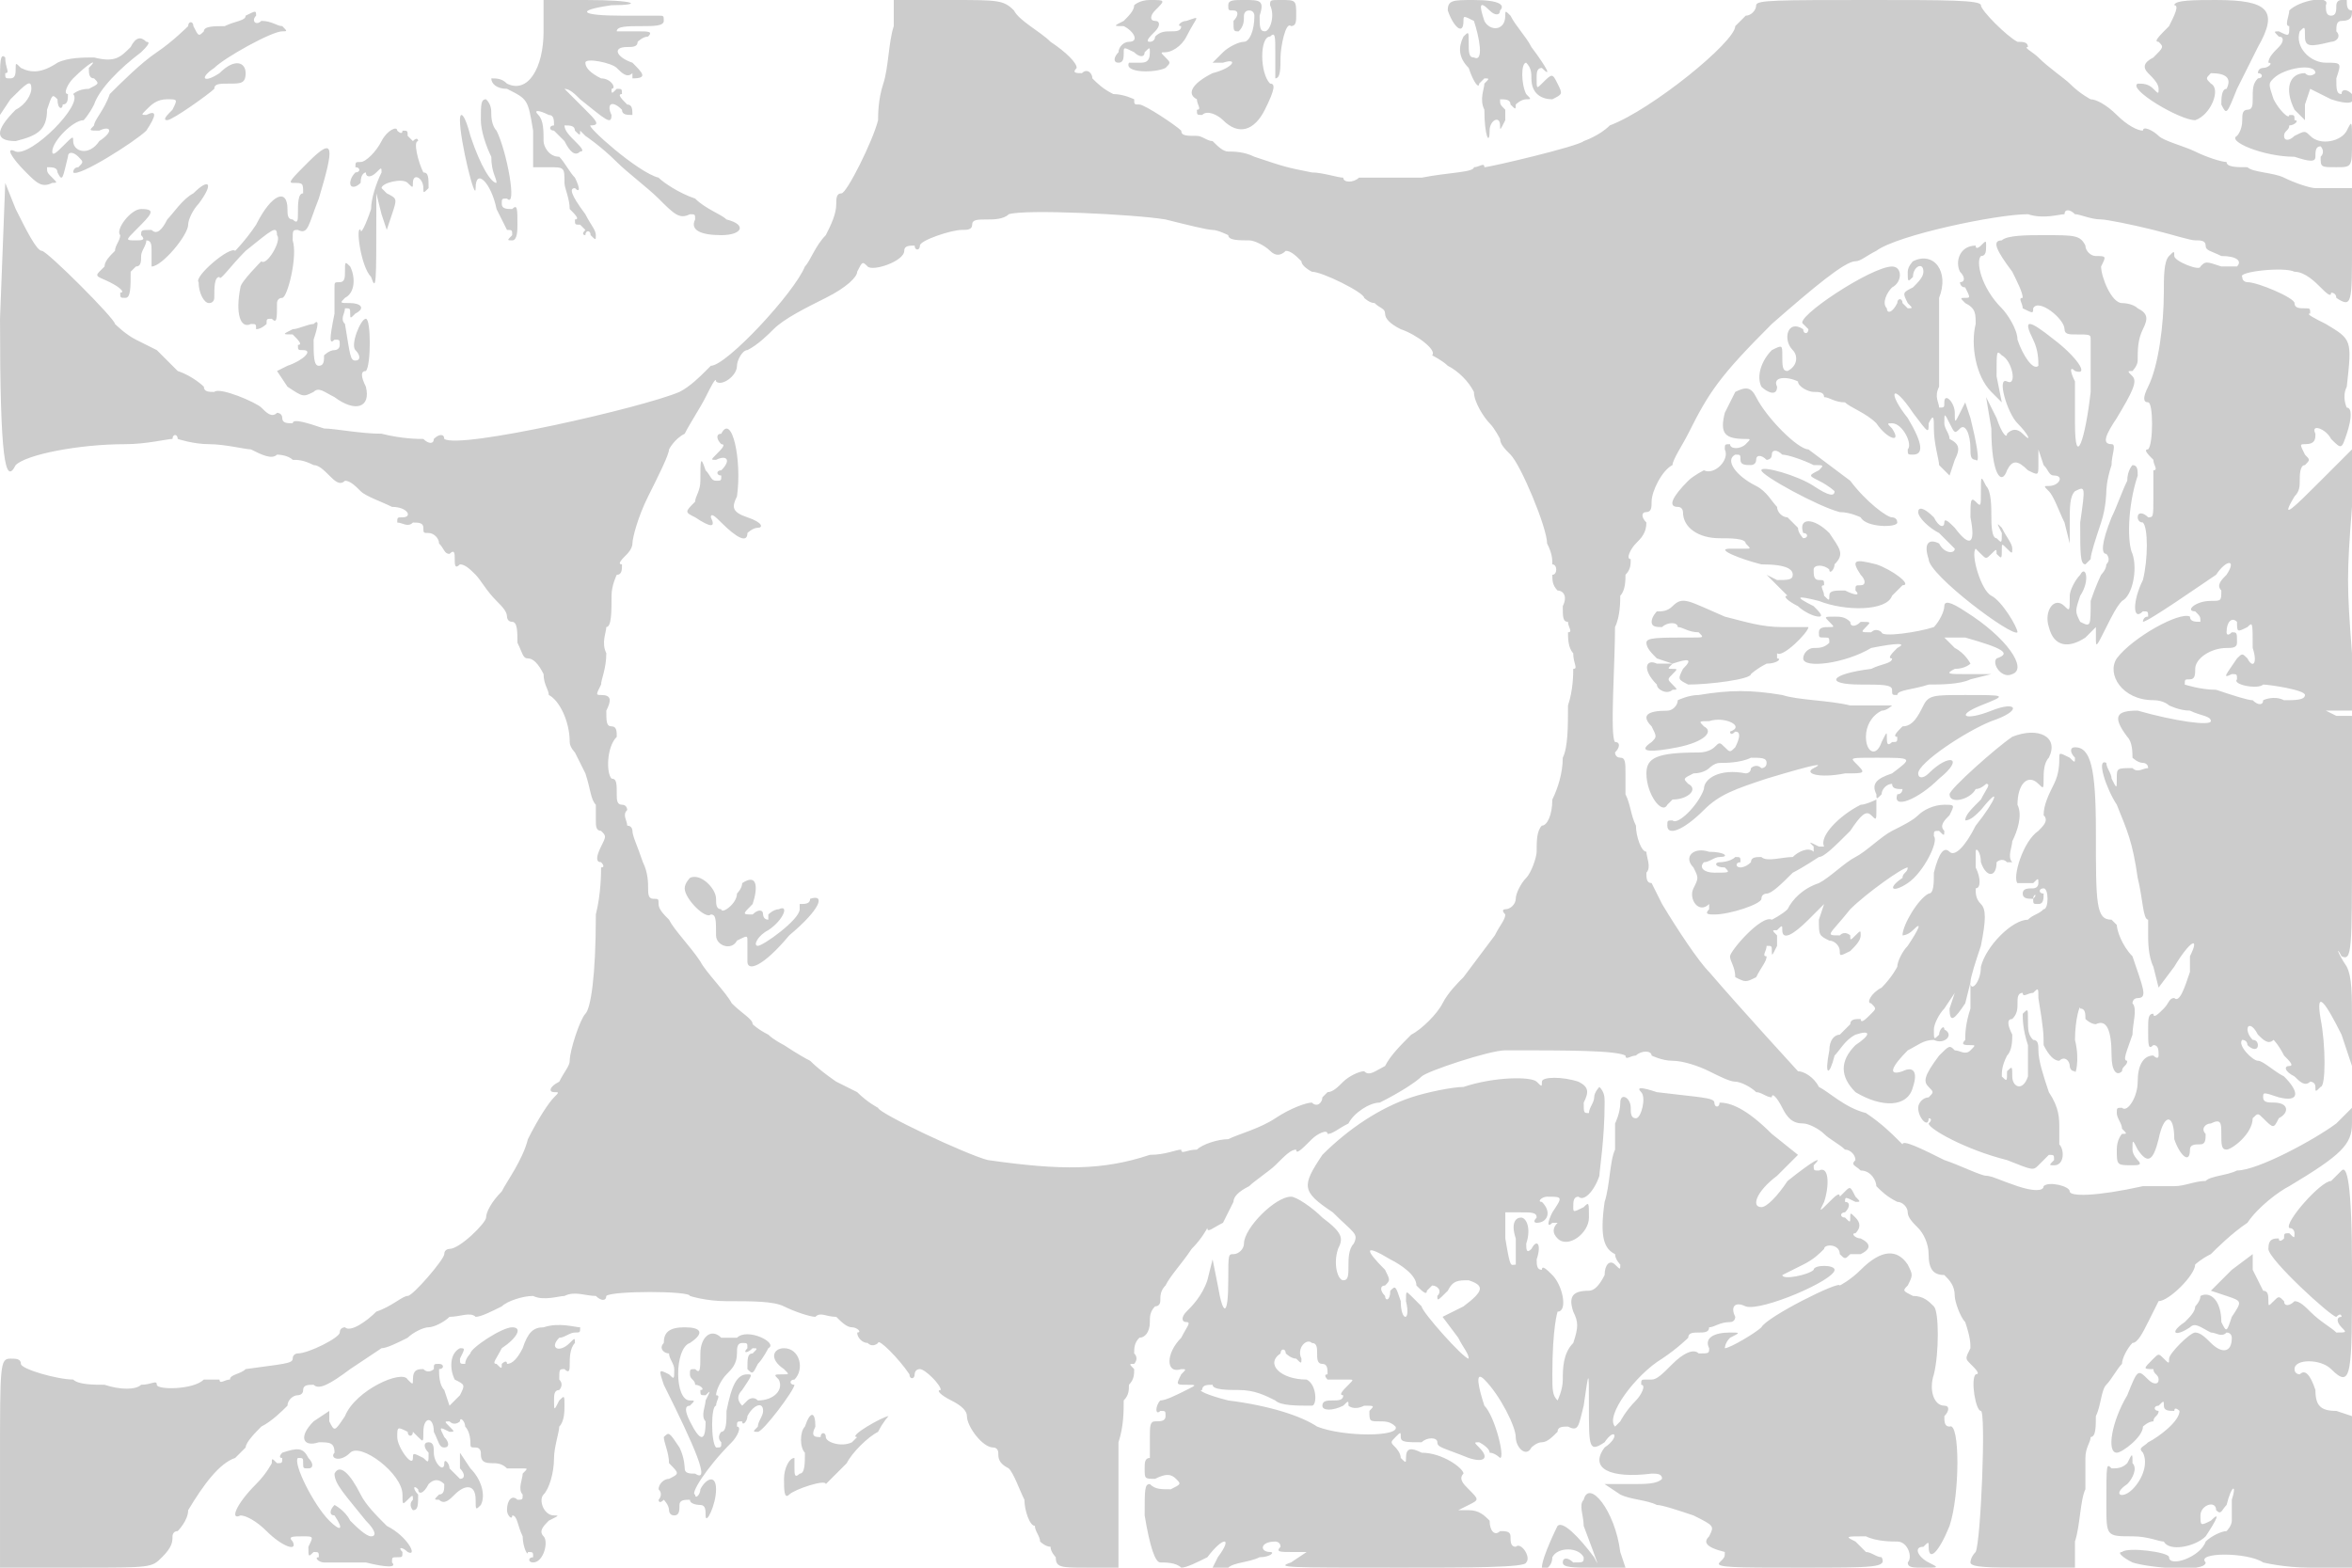 <svg version="1" xmlns="http://www.w3.org/2000/svg" width="600" height="400" viewBox="0 0 450 300"><path d="M104 6c0 7-3 12-7 10-1-1-2-1-3-1 0 1 1 2 3 2 4 2 4 2 5 8v7h3c3 0 3 0 3 3 0 1 1 3 1 5 1 1 2 2 1 2 0 1 0 1 1 1l1 1c-1 1 0 1 0 1 0-1 1-1 1 0 1 1 1 1 1 0s-1-2-2-4c-3-4-3-5-2-5 1 1 1 0 0-2-1-1-2-3-3-4-2 0-3-2-3-3 0-2 0-4-1-5s0-1 2 0c1 0 1 1 1 2-1 0-1 1 0 1l2 2c1 2 2 3 3 2 1 0 0-1-1-2s-2-2-2-3c1 0 2 0 2 1 1 1 1 1 1 0l1 1s3 2 6 5c2 2 6 5 8 7 3 3 4 4 6 3 1 0 1 0 1 1-1 2 1 3 5 3s5-2 1-3c-1-1-4-2-6-4-3-1-6-3-7-4-4-1-14-10-13-10 2 0 1-1-1-3l-4-4c1 0 2 1 3 2 5 4 6 5 6 3-1-2 0-3 2-1 0 1 1 1 2 1 0-1 0-2-1-2-1-1-2-2-1-2 0-1 0-1-1-1-1 1-1 1-1 0 1 0 0-2-2-2-2-1-3-2-3-3s5 0 6 1 2 2 3 1v1c-1 1-1 1 0 0 3 0 2-1 0-3-3-1-4-3-1-3 1 0 2 0 2-1 0 0 1-1 2-1 1-1 0-1-2-1h-4c0-1 2-1 5-1 2 0 4 0 4-1s0-1-1-1h-7c-8 0-9-1-2-2 6 0 5-1-5-1h-8v6zm67-1c-1 3-1 8-2 11s-1 6-1 7c-1 4-6 14-7 14s-1 1-1 2c0 2-1 4-2 6-2 2-3 5-4 6-2 5-15 19-18 19l-1 1c-1 1-3 3-5 4-7 3-42 11-45 9 0-1-1-1-2 0 0 1-1 1-2 0-1 0-4 0-8-1-4 0-9-1-11-1-3-1-6-2-6-1-1 0-2 0-2-1s-1-1-1-1c-1 1-2 0-3-1s-8-4-9-3c-1 0-2 0-2-1 0 0-2-2-5-3l-4-4-4-2c-2-1-4-3-4-3 0-1-13-14-14-14s-3-4-5-8l-2-5-1 26c0 27 1 32 3 28 2-2 12-4 21-4 4 0 8-1 9-1 0-1 1-1 1 0 0 0 3 1 6 1s7 1 8 1c2 1 4 2 5 1 0 0 2 0 3 1 1 0 2 0 4 1 1 0 2 1 3 2s2 2 3 1c1 0 2 1 3 2s4 2 6 3c3 0 4 2 2 2-1 0-1 0-1 1 1 0 2 1 3 0 1 0 2 0 2 1s0 1 1 1 2 1 2 2c1 1 1 2 2 2 1-1 1 0 1 1s0 2 1 1c1 0 2 1 3 2s2 3 4 5c1 1 2 2 2 3 0 0 0 1 1 1s1 2 1 4c1 2 1 3 2 3s2 1 3 3c0 2 1 3 1 4 2 1 4 5 4 9 0 1 1 2 1 2l2 4c1 3 1 5 2 6v3c0 1 0 2 1 2 1 1 1 1 0 3s-1 3 0 3c0 0 1 1 0 1 0 1 0 5-1 9 0 12-1 18-2 19s-3 7-3 9c0 1-1 2-2 4-2 1-2 2-1 2s1 0 0 1-3 4-5 8c-1 4-4 8-5 10-2 2-3 4-3 5s-5 6-7 6c0 0-1 0-1 1s-6 8-7 8-3 2-6 3c-2 2-5 4-6 3 0 0-1 0-1 1s-6 4-8 4c0 0-1 0-1 1s-2 1-9 2c-1 1-3 1-3 2-1 0-2 1-2 0h-3c-2 2-9 2-9 1s-1 0-3 0c-1 1-4 1-7 0-2 0-5 0-6-1-3 0-10-2-10-3s-1-1-2-1c-2 0-2 1-2 20v20h15c14 0 14 0 16-2s2-3 2-4c0 0 0-1 1-1 0 0 2-2 2-4 3-5 6-9 9-10l2-2c0-1 2-3 3-4 2-1 4-3 5-4 0-1 1-2 2-2 0 0 1 0 1-1s1-1 2-1c1 1 3 0 7-3l6-4c1 0 3-1 5-2 1-1 3-2 4-2s3-1 4-2c2 0 4-1 5 0 1 0 3-1 5-2 1-1 4-2 6-2 2 1 5 0 6 0 2-1 4 0 6 0 1 1 2 1 2 0 1-1 16-1 16 0 0 0 3 1 7 1 5 0 9 0 11 1s5 2 6 2c1-1 2 0 4 0 1 1 2 2 3 2s2 1 1 1c0 1 1 2 2 2 1 1 2 0 2 0 0-1 4 3 6 6 0 1 1 1 1 0 0 0 0-1 1-1s4 3 4 4c-1 0 0 1 2 2s3 2 3 3c0 2 3 6 5 6 1 0 1 1 1 1 0 1 0 2 2 3 1 1 2 4 3 6 0 2 1 5 2 5 0 1 1 2 1 3 0 0 1 1 2 1 0 1 1 2 1 2 0 2 1 2 6 2h6v-9-15c1-3 1-6 1-8 1-1 1-2 1-3 1-1 1-2 1-3-1-1-1-1 0-1 0 0 1-1 0-2 0-1 0-2 1-3 1 0 2-1 2-3 0-1 0-2 1-3 1 0 1-1 1-1 0-1 0-2 1-3 1-2 3-4 5-7 2-2 3-4 3-4 0 1 1 0 3-1l2-4c0-1 1-2 3-3 1-1 4-3 5-4 2-2 3-3 4-3 0 1 1 0 3-2 1-1 3-2 3-1 1 0 2-1 4-2 1-2 4-4 6-4 4-2 7-4 8-5s13-5 16-5c12 0 21 0 23 1 0 1 1 0 2 0 1-1 3-1 3 0 0 0 2 1 4 1s5 1 7 2 4 2 5 2 3 1 4 2c1 0 2 1 3 1 0-1 1 0 2 2s2 3 4 3c1 0 3 1 4 2s3 2 4 3c1 0 2 1 2 2-1 1 0 1 1 2 2 0 3 2 3 3 1 1 2 2 4 3 1 0 2 1 2 2s1 2 2 3 2 3 2 5c0 3 1 4 3 4 1 1 2 2 2 4 0 1 1 4 2 5 1 3 1 4 1 5-1 2-1 2 0 3s2 2 1 2c-1 1 0 7 1 7s0 25-1 27c-1 1-1 2-1 2 0 1 4 1 10 1h10v-5c1-3 1-8 2-10v-6c0-2 1-3 1-4 1 0 1-2 1-4 1-2 1-5 2-6s2-3 3-4c0-1 1-3 2-4 1 0 2-2 3-4l2-4c2 0 7-5 7-7 0 0 1-1 3-2 1-1 4-4 7-6 2-3 6-6 8-7 10-6 12-8 12-12v-3l-3 3c-4 3-15 9-19 9-2 1-5 1-6 2-2 0-4 1-6 1h-6c-9 2-14 2-14 1s-4-2-5-1c0 1-2 1-5 0s-5-2-6-2-5-2-8-3c-4-2-8-4-8-3l-1-1c-1-1-3-3-6-5-4-1-7-4-9-5-1-2-3-3-4-3 0 0-11-12-17-19-2-2-6-8-9-13l-2-4c-1 0-1-1-1-2 1-1 0-3 0-4-1 0-2-3-2-5-1-2-1-4-2-6v-4c0-2 0-3-1-3s-1-1-1-1c1-1 1-2 0-2-1-1 0-15 0-22 1-2 1-5 1-6 1-1 1-3 1-4 1-1 1-2 1-3-1 0 0-2 1-3s2-2 2-4c-1-1-1-2 0-2s1-1 1-2c0-2 2-6 4-7 0-1 2-4 3-6 4-8 6-11 16-21 8-7 14-12 16-12 1 0 2-1 4-2 4-3 23-7 29-7 3 1 6 0 7 0 0-1 1-1 2 0 1 0 3 1 5 1 1 0 6 1 10 2s7 2 8 2 2 0 2 1 1 1 3 2c3 0 4 1 3 2h-3c-3-1-3-1-4 0 0 1-5-1-5-2s0-1-1 0-1 4-1 7c0 6-1 14-3 18-1 2-1 3 0 3s1 8 0 9c-1 0 0 1 1 2 0 1 1 2 0 2v5c0 4 0 4-1 4-1-1-2-1-2 0 0 0 0 1 1 1 1 1 1 7 0 11-2 4-2 8 0 6 1 0 1 0 1 1-1 0-1 1-1 1 1 0 11-7 14-9 2-3 4-3 2 0-1 1-2 2-1 3 0 2 0 2-2 2-3 0-5 2-3 2 1 1 1 1 1 2-1 0-2 0-2-1-2-1-11 4-14 8-2 3 1 8 7 8 2 0 3 1 3 1s2 1 4 1c2 1 4 1 4 2s-7 0-14-2c-4 0-5 1-2 5 1 1 1 3 1 4 0 0 1 1 2 1 0 0 1 0 1 1-1 0-2 1-3 0-3 0-3 0-3 2s0 2-1 0c0-1-1-2-1-3-2-1 0 5 2 8 2 5 3 7 4 14 1 4 1 8 2 8v3c0 1 0 4 1 6l1 4 3-4c3-5 5-6 3-2v3c-1 3-2 6-3 5-1 0-1 1-2 2s-2 2-2 1c-1 0-1 1-1 3 0 3 0 4 1 3 1 0 1 1 1 2 0 0 0 1-1 0-2 0-3 2-3 5s-2 6-3 5c-1 0-1 0-1 1s1 2 1 3c1 1 1 1 0 1 0 0-1 1-1 3 0 3 0 3 3 3 1 0 2 0 1-1 0 0-1-1-1-2 0-2 0-2 1 0 2 3 3 2 4-2 1-5 3-5 3 0 1 3 3 5 3 2 0-1 1-1 2-1s1-1 1-2c-1-1 0-2 1-2 2-1 2 0 2 2s0 3 1 3 5-3 5-6c1-1 1-1 2 0 2 2 2 2 3 0 2-1 2-3-1-3-1 0-2 0-2-1s0-1 3 0c4 1 4-1 1-4-2-1-4-3-5-3s-4-3-3-4c0 0 1 0 1 1 1 1 2 1 2 0 0 0 0-1-1-1-1-1-1-2-1-2 0-1 1-1 2 1 1 1 2 2 3 1 0 0 1 1 2 3 1 1 2 2 1 2s-1 1 1 2c1 1 2 2 3 1 0 0 1 0 1 1s0 1 1 0c1 0 1-8 0-13-1-6 1-3 4 3l2 6v-8c0-6 0-9-1-11-2-3-2-4-1-2 2 1 2-1 2-22v-24h-3l-2-1h5v-11c-1-13-1-15 0-28V86l-6 6c-5 5-8 8-5 3 1-1 1-2 1-3s0-3 1-3c1-1 1-1 0-2-1-2-1-2 0-2 2 0 2-1 2-2-1-2 2-1 3 1 2 2 2 2 3-1s1-5 0-5c0 0-1-2 0-4 1-9 1-9-4-12-2-1-4-2-3-2 0-1 0-1-1-1s-2 0-2-1-7-4-9-4c0 0-1 0-1-1-1-1 8-2 10-1 2 0 4 2 5 3s2 2 2 1c0 0 1 0 1 1 3 2 3 1 3-10V36h-7c-1 0-4-1-6-2s-6-1-7-2c-2 0-4 0-4-1-1 0-4-1-6-2s-6-2-7-3-3-2-3-1c-1 0-3-1-5-3s-4-3-5-3c0 0-2-1-4-3-1-1-4-3-6-5-1-1-3-2-2-2 0-1-1-1-2-1-2-1-7-6-7-7s-7-1-21-1c-18 0-22 0-22 1s-1 2-2 2l-2 2c0 3-16 16-24 19-2 2-5 3-5 3-1 1-18 5-19 5 0-1-1 0-2 0 0 1-5 1-10 2h-12c-1 1-3 1-3 0-1 0-4-1-6-1-5-1-5-1-11-3-2-1-4-1-5-1s-2-1-3-2c-1 0-2-1-3-1-2 0-3 0-3-1-1-1-7-5-8-5s-1 0-1-1c0 0-2-1-4-1-2-1-3-2-4-3 0-1-1-2-2-1-1 0-2 0-1-1 0-1-2-3-5-5-2-2-6-4-7-6-2-2-3-2-12-2h-11v5zm52 37c4 1 8 2 9 2s3 1 3 1c0 1 2 1 4 1 1 0 3 1 4 2s2 1 3 0c1 0 2 1 3 2 0 1 2 2 2 2 2 0 10 4 10 5 0 0 1 1 2 1 1 1 2 1 2 2s1 2 3 3c3 1 7 4 6 5 0 0 2 1 3 2 2 1 4 3 5 5 0 2 2 5 3 6s2 3 2 3c0 1 1 2 2 3 2 2 7 14 7 17 1 2 1 3 1 4 1 0 1 2 0 2 0 1 0 2 1 3 1 0 2 1 1 3 0 2 0 3 1 3 0 1 1 2 0 2 0 1 0 3 1 4 0 2 1 3 0 3 0 1 0 4-1 7 0 4 0 8-1 10 0 3-1 6-2 8 0 3-1 5-2 5-1 1-1 3-1 5 0 1-1 4-2 5s-2 3-2 4-1 2-2 2c0 0-1 0 0 1 0 1-1 2-2 4l-6 8c-1 1-3 3-4 5s-4 5-6 6c-2 2-4 4-5 6-2 1-3 2-4 1-1 0-3 1-4 2s-2 2-3 2l-1 1c0 1-1 2-2 1-1 0-4 1-7 3s-7 3-9 4c-2 0-5 1-6 2-2 0-3 1-3 0-1 0-3 1-6 1-9 3-17 3-31 1-4-1-21-9-21-10 0 0-2-1-4-3l-4-2s-3-2-5-4c-2-1-5-3-5-3s-2-1-3-2c-2-1-3-2-3-2 0-1-2-2-4-4-1-2-5-6-6-8-2-3-5-6-6-8-1-1-2-2-2-3s0-1-1-1-1-1-1-2 0-3-1-5c-1-3-2-5-2-6 0 0 0-1-1-1 0-1-1-2 0-3 0 0 0-1-1-1s-1-1-1-2c0-2 0-3-1-3-1-1-1-6 1-8 0-1 0-2-1-2s-1-1-1-3c1-2 1-3-1-3-1 0-1 0 0-2 0-1 1-3 1-6-1-2 0-4 0-5 1 0 1-3 1-6 0-2 1-4 1-4 1 0 1-1 1-2-1 0 0-1 1-2 0 0 1-1 1-2s1-5 3-9 4-8 4-9c0 0 1-2 3-3 1-2 3-5 4-7s2-4 2-3c1 1 4-1 4-3 0-1 1-3 2-3 2-1 4-3 5-4 2-2 6-4 10-6s6-4 6-5c1-2 1-2 2-1s7-1 7-3c0-1 1-1 2-1 0 1 1 1 1 0s6-3 8-3c1 0 2 0 2-1s1-1 3-1c1 0 3 0 4-1 3-1 24 0 30 1zm207 78c1-1 1-1 1 4 1 3 0 4-1 2-1-1-1-1-2 0-2 3-3 4-1 3 1 0 1 0 1 1-1 1 4 2 5 1 1 0 8 1 8 2s-2 1-4 1c-2-1-4 0-4 0 0 1-1 1-2 0-1 0-4-1-7-2-3 0-6-1-6-1 0-1 0-1 1-1s1-1 1-2c0-2 3-4 6-4 1 0 2 0 2-1 0-2 0-2-1-2-1 1-1 0-1 0 0-2 1-3 2-2 0 2 0 2 2 1zM138 83c-1 0-1 1 0 2 1 0 0 1-1 2s-1 1 0 1c2-1 3 0 1 2-1 0-1 1 0 1 0 1 0 1-1 1s-1-1-2-2c-1-3-1-2-1 2 0 2-1 3-1 4-2 2-2 2 0 3 3 2 4 2 3 0 0-1 1 0 2 1 3 3 5 4 5 2 0 0 1-1 2-1s1-1-2-2-3-2-2-4c1-7-1-16-3-12zm-6 85s-1 1-1 2c0 2 4 6 5 5 1 0 1 1 1 4 0 2 3 3 4 1 2-1 2-1 2 0v4c0 2 3 1 8-5 6-5 7-8 4-7 0 1-1 1-2 1v1c0 2-7 7-8 7s0-2 2-3c3-2 4-5 2-4-1 0-2 1-2 1v1c-1 0-1-1-1-1 0-1-1-1-2 0-2 0-2 0 0-2 1-3 1-6-2-4 0 1-1 2-1 2 0 2-3 4-3 3-1 0-1-1-1-2 0-2-3-5-5-4zM217 1c0 1-1 2-2 3-2 1-2 1 0 1 2 1 3 3 1 3-1 0-2 1-2 2-1 1-1 2 0 2s1-1 1-2 0-1 2 0c1 1 2 1 2 0 1-1 1-1 1 0 0 2-1 2-2 2h-2c-1 2 5 2 7 1 1-1 1-1 0-2s-1-1 0-1 3-1 4-3c2-4 3-4 0-3-1 0-2 1-1 1 0 1-1 1-2 1s-2 0-3 1c0 1-1 1-1 1-1 0 0-1 1-2s1-2 0-2-1-1 0-2c2-2 2-2-1-2-2 0-3 1-3 1zm18 0c0 1 0 1 1 1s1 1 0 2c0 2 0 2 1 2 1-1 1-2 1-3 0 0 0-1 1-1s1 1 1 1c0 3-1 5-2 5s-3 1-4 2l-2 2h2c3-1 2 1-2 2-4 2-5 4-3 5 0 1 1 2 0 2 0 1 0 1 1 1 1-1 3 0 4 1 3 3 6 2 8-2s2-5 1-5c-2-2-2-9 0-9 1-1 1 0 1 3v5c1 0 1-2 1-4s1-7 2-6c1 0 1-1 1-2 0-3 0-3-3-3-2 0-2 0-2 1 1 2 0 5-1 5s-1-1-1-3c1-3 0-3-3-3-2 0-3 0-3 1zm42 1c1 3 3 5 3 2 0-1 0-1 2 0 1 3 2 8 0 7-1 0-1-1-1-3s0-2-1-1c-1 2-1 4 1 6 1 3 2 4 2 3l1-1c1 0 1 0 0 1 0 1-1 3 0 5 0 5 1 7 1 4 0-2 2-3 2-1 0 1 0 1 1-1v-2c-1-1-1-1-1-2 1 0 2 0 2 1 1 1 1 1 1 0 0 0 1-1 2-1s1 0 0-1c-1-2-1-6 0-6 1 1 1 2 1 3 0 3 2 4 4 4 2-1 2-1 1-3s-1-2-3 0c-1 1-1 1-1-1 0-1 0-2 1-2 2 2 1 0-2-4-1-2-3-4-4-6-1-1-1-1-1 0 0 3-3 3-4 1-1-3-1-4 1-2 1 1 2 1 2 0 1-1 0-2-5-2-4 0-5 0-5 2zm139-1c1 0 0 2-1 4-2 2-3 3-2 3 1 1 1 1-1 3-2 1-2 2-1 3s2 2 2 3 0 1-1 0-2-1-3-1c-2 1 8 7 11 7 3-1 5-6 3-7-1-1-1-1 0-2 3 0 4 1 3 3-1 0-1 2-1 3 1 2 1 2 3-3l4-8c4-7 2-9-8-9-4 0-8 0-8 1zm22 1c0 1-1 3 0 3 0 2 0 2-2 1-1 0-1 0 0 1 1 0 1 1 0 2s-2 2-2 3c1 0 0 1-1 1 0 0-1 0-1 1 1 0 1 1 0 1-1 1-1 2-1 4 0 1 0 2-1 2s-1 1-1 2c0 2-1 3-1 3-2 1 5 4 11 4 3 1 4 1 4 0s0-2 1-2c0 0 1 1 0 2 0 2 0 2 3 2s3 0 3-5c0-4 0-4-1-2s-5 3-7 1c-1-1-1-1-3 0-1 1-2 1-2 0s1-1 1-2c1 0 2-1 1-1 0-1 0-1-1-1 0 1-2-1-3-3-1-3-1-3 0-4 2-2 8-3 8-1 0 0-1 1-2 0-3 0-4 3-2 7l2 2v-3l1-3 4 2c3 1 5 1 4-1-1-1-2-1-2 0-1 0-1-1-1-3 1-3 1-3-2-3s-6-3-5-6c1-1 1-1 1 1s1 2 5 1c1 0 2-1 1-2 0-1 0-2 1-2 2 0 2-1 2-2-1 0-1-1-1-2h-1c-1 0-1 1-1 1 0 1 0 2-1 2s-1-1-1-2c1-2-5-1-7 1zM47 3c0 1-2 1-4 2-2 0-4 0-4 1-1 1-1 1-2-1 0-1-1-1-1 0 0 0-3 3-6 5s-7 6-9 8c-1 3-3 5-3 6-1 1-1 1 1 1 2-1 3 0 0 2-2 3-5 2-5 0 0-1 0-1-2 1-1 1-2 2-2 1 0-2 4-6 6-6 0 0 1-1 2-3 1-3 5-7 9-10 1-1 2-2 1-2-1-1-2-1-3 1-2 2-3 3-7 2-2 0-5 0-7 1-3 2-5 2-7 1-1-1-1-1-1 0s0 2-1 2-1 0-1-1c1 0 0-1 0-3-1-1-1 1-1 5v6l2-3c3-3 4-4 4-2 0 1-1 3-3 4-4 4-4 6 0 6 4-1 6-2 6-6 1-3 1-3 2-2 0 2 1 2 1 1 1 0 1-1 1-2-1 0 0-2 1-3 3-3 5-4 3-2 0 1 0 2 1 2 1 1 1 1-1 2-2 0-3 1-3 1 2 2-8 12-11 11-2-1-1 1 2 4 2 2 3 3 5 2 1 0 1 0 0-1s-1-1-1-2c1 0 2 0 2 1 1 2 1 1 2-3 0-1 1-1 2 0s1 1 0 2c-1 0-1 1-1 1 1 1 12-6 14-8 2-3 2-4 0-3-1 0-1 0 0-1s2-2 4-2 2 0 1 2c-1 1-2 2-1 2s8-5 9-6c0-1 1-1 3-1s3 0 3-2-2-3-5 0c-3 2-4 1-1-1 2-2 11-7 13-7 1 0 1 0 0-1-1 0-2-1-4-1-1 1-2 0-1-1 0-1 0-1-2 0zm45 20c0 2 1 5 2 7 0 3 1 4 1 5-1 0-3-3-5-9-1-4-2-5-2-3 0 4 3 16 3 13 0-4 3-1 4 4l2 4c1 0 1 0 1 1-1 1-1 1 0 1s1-2 1-3c0-3 0-4-1-3-1 0-2 0-2-1s0-1 1-1c2 2 0-9-2-13-1-1-1-3-1-3 0-1 0-2-1-3-1 0-1 1-1 4zm-19 4c-1 2-3 4-4 4s-1 0-1 1c1 0 1 1 0 1-1 1-1 2-1 2 0 1 1 1 2 0 0-2 1-2 1-2 0 1 1 1 2 0s1-1 1 0c-1 2-2 5-2 7-1 3-2 5-2 4-1-1 0 7 2 9 1 3 1 1 1-12v-4l1 4 1 3 1-3c1-3 1-3-1-4l-1-1c0-1 4-2 5-1s1 1 1 0c0-2 2-1 2 1 0 1 0 1 1 0 0-2 0-3-1-3-1-2-2-6-1-6 0 0 0-1-1 0l-1-1c0-1 0-1-1-1 0 1-1 0-1 0 0-1-2 0-3 2zm-14 4c-3 3-4 4-3 4 2 0 2 0 2 2-1 0-1 2-1 4 0 1 0 2-1 1-1 0-1-1-1-2 0-4-3-3-6 3-2 3-4 5-4 5-1-1-8 5-7 6 0 2 1 4 2 4s1-1 1-1c0-2 0-4 1-4 0 1 2-2 5-5 5-4 6-5 6-3 1 1-2 6-3 5 0 0-4 4-4 5-1 5 0 8 2 7 1 0 1 0 1 1-1 1-1 1 0 0 1 0 2-1 2-1 0-1 0-1 1-1 1 1 1 0 1-3 0 0 0-1 1-1s3-8 2-11c0-2 0-2 1-2 2 1 2-1 4-6 3-10 3-12-2-7zm-22 6c-2 1-4 4-5 5-1 2-2 3-3 2-2 0-2 0-2 1 1 1 0 1-1 1-2 0-2 0 0-2 3-3 4-4 1-4-2 0-5 4-4 5 0 1-1 2-1 3-1 1-2 2-2 3l-1 1c-1 1 0 1 2 2s3 2 2 2c0 1 0 1 1 1s1-2 1-5l1-1c1 0 1-1 1-2s1-2 1-3c1 0 1 1 1 2v3c2 0 7-6 7-8 0-1 1-3 2-4 3-4 2-5-1-2zm346 9c-2 0-1 2 2 6 1 2 2 4 2 5-1 0 0 1 0 2 2 1 2 1 2 0 1-2 6 2 6 4 0 1 1 1 2 1 3 0 3 0 3 1v10c-1 9-3 15-3 6v-8c-1-2-1-3 0-2 3 1 0-3-4-6-5-4-6-4-4 0 1 2 1 4 1 5-1 1-3-2-4-5 0-2-2-5-3-6-4-4-5-9-4-10 1 0 1-1 1-2s0-1-1 0c0 0-1 1-1 0-3 0-4 3-3 5 1 1 1 2 0 2 0 0 0 1 1 1 1 2 1 2 0 2s-1 0 0 1c2 1 2 2 2 4-1 4 0 10 3 13l2 2-1-5c0-5 0-5 1-4 2 1 3 6 1 5s0 6 2 8 3 4 1 2c-1-1-2-1-3 0 0 1-1 0-2-3l-2-4 1 6c0 9 2 11 3 8 1-2 2-2 4 0 2 1 2 1 2-1v-3l1 3c1 1 1 2 2 2 2 0 1 2-1 2-1 0-1 0 0 1s2 4 3 6l1 4v-4c0-3 0-5 1-6 2-1 2-1 1 6 0 6 0 8 1 8l1-1c0-1 1-4 2-7s1-6 1-6 0-2 1-5c0-2 1-4 0-4-2 0-1-2 1-5 3-5 4-7 3-8s-1-1 0-1c0 0 1-1 1-2 0-2 0-4 1-6s1-3-1-4c-1-1-3-1-3-1-2 0-4-5-4-7 1-2 1-2-1-2-1 0-2-1-2-2-1-2-2-2-8-2-3 0-7 0-8 1zm-17 4s-1 1-1 2c0 2 0 2 1 1 0-2 2-3 2-1 0 1-1 2-2 3-2 1-2 1-1 3 1 1 1 1 0 1l-1-1c0-1-1-1-1 0-1 2-2 2-2 1-1-1 0-3 1-4 2-1 2-4 0-4-4 0-19 10-17 11l1 1c0 1-1 1-1 0-3-2-4 2-2 4 1 1 1 3-1 4-1 0-1-1-1-3s0-2-2-1c-2 2-3 5-2 7 1 1 3 2 3 0-1-2 2-2 4-1 0 1 2 2 3 2s2 0 2 1c1 0 2 1 4 1 1 1 4 2 6 4 2 3 5 4 3 1-1-1-1-1 0-1 2 0 4 4 3 5 0 1 0 1 1 1 2 0 2-2-1-7-4-5-3-7 1-1 3 4 3 4 3 2 1-2 1-1 1 1 0 3 1 6 1 7l2 2 1-3c1-2 1-3-1-4 0-1-1-2-1-3 0-2 0-2 1 0s1 2 2 1 2 1 2 4c0 1 0 2 1 2 1 1 0-4-1-8l-1-3-1 2c-1 2-1 2-1 0s-2-4-2-2c0 1 0 1-1 1 0-1-1-2 0-4v-9-8c2-5-1-9-5-7zM66 52c0 1 0 2-1 2s-1 0-1 1v5c-1 5-1 6 0 5 1 0 1 0 1 1s-1 1-1 1c-1 0-2 1-2 1 0 1 0 2-1 2s-1-2-1-5c1-3 1-4 0-3-1 0-3 1-4 1-2 1-2 1 0 1 1 1 2 2 1 2 0 1 0 1 1 1 2 0 0 2-3 3l-2 1 2 3c3 2 3 2 5 1 1-1 2 0 4 1 4 3 7 2 6-2-1-2-1-3 0-3 1-1 1-10 0-10s-3 5-2 6 1 2 0 2-1-1-2-7c-1-1 0-2 0-3 1 0 1 0 1 1s0 1 1 0c2-1 1-2-1-2s-2 0-1-1c2-1 2-4 1-6-1-1-1-1-1 1zm266 23l-2 4c-1 4 0 5 4 5 1 0 1 0 0 1s-3 1-3 0c-1 0-1 0-1 1 1 2-2 5-4 4 0 0-2 1-3 2-3 3-4 5-2 5 1 0 1 1 1 1 0 3 3 5 7 5 2 0 5 0 5 1 1 1 1 1 0 1h-3c-3 0 2 2 6 3 5 0 6 1 6 2s-1 1-3 1l-2-1 2 2 2 2c-1 0 0 1 2 2 1 1 3 2 4 2s0-1-1-2c-4-2-3-2 1-1 5 2 13 2 14-1l2-2c2 0-2-3-5-4-4-1-5-1-3 2 1 1 1 2 0 2s-1 0-1 1c1 1 0 1-2 0-2 0-3 0-3 1s0 1-1 0c0-1-1-2 0-2 0-1 0-1-1-1s-1-1-1-2 2-1 3 0c0 1 1 0 1-1 2-2 1-3-1-6-3-3-6-3-5 0 1 0 1 1 0 1 0 0-1-1-1-2l-2-2c-1 0-2-1-2-2-1-1-2-3-4-4-4-2-6-5-4-6 1 0 1 0 1 1s1 1 2 1c0 0 1 0 1-1s1-1 2 0c0 0 1 0 1-1s1-1 2 0c1 0 4 1 6 2 2 0 2 0 1 1-2 1-2 1 0 2s3 2 3 2c0 1-1 1-4-1s-10-4-10-3 11 7 15 8c2 0 4 1 4 1 1 2 7 2 7 1s-1-1-1-1c-1 0-5-3-8-7l-8-6c-2 0-8-6-10-10-1-2-2-2-4-1zm75 17c-1 2-2 5-3 7-2 5-2 7-1 7 0 0 1 1 0 2 0 1-1 2-1 2s-1 2-2 5c0 5 0 5-2 4-1-2-1-2 0-5 2-3 1-6 0-4-1 1-2 3-2 4 0 3 0 3-1 2-2-2-4 1-3 4 1 4 4 4 7 2l2-2v2c0 2 0 2 2-2 1-2 2-4 3-5 2-1 3-6 2-9-1-2-1-9 1-15 0-1 0-2-1-2 0 0-1 1-1 3zm-28 2c0 3 0 3-1 2s-1 0-1 3c1 5 0 6-3 2-1-1-2-2-2-1s-1 1-2-1c-2-2-3-2-3-1s2 3 4 4l3 3c0 1-2 1-3-1-2-1-3 0-2 3 0 3 16 15 17 14 0-1-3-6-5-7s-4-8-3-9l1 1c1 1 1 1 2 0s1-1 1 0c1 1 1 1 1-1 0-1 0-1 1 0s1 1 1 0-1-2-2-4c-1-1-1-1 0 1 0 2 0 2-1 1-1 0-1-3-1-4 0-2 0-5-1-6-1-2-1-2-1 1zm-59 22c-1 1-2 1-3 1 0 0-1 1-1 2s1 1 2 1c1-1 3-1 3 0 1 0 2 1 4 1 1 1 1 1-1 1-7 0-9 0-9 1s1 2 2 3l3 1h-3c-2-1-3 1 0 4 0 1 2 2 3 1 1 0 1 0 0-1s-1-1 0-2 1-1 0-1-1 0 0-1c3-1 4-1 2 1-1 2-1 2 1 3 4 0 12-1 12-2 0 0 1-1 3-2 2 0 3-1 2-1v-1c1 1 6-4 6-5h-5c-4 0-7-1-11-2-7-3-8-4-10-2zm52 0c0 1-1 3-2 4-3 1-10 2-10 1 0 0-1-1-2 0-2 0-2 0-1-1s1-1-1-1c-1 1-2 1-2 0-1-1-2-1-3-1-2 0-2 0-1 1s1 1 0 1-2 0-2 1 0 1 1 1 1 0 1 1c-1 1-2 1-3 1s-2 1-2 2c0 2 8 1 13-2 5-1 7-1 5 0-1 1-2 2-1 2 0 1-2 1-4 2-8 1-9 3-2 3 4 0 6 0 6 1s0 1 1 1c0-1 3-1 6-2 2 0 6 0 8-1l4-1h-5c-3 0-4 0-2-1 2 0 3-1 3-1s-1-2-3-3l-2-2h4c7 2 9 3 6 4-1 1 1 4 3 3 3-1-1-7-9-12-3-2-4-2-4-1zm-47 17c-2 0-4 1-4 1 0 1-1 2-2 2-4 0-5 1-3 3 1 2 1 2 0 3-3 2 0 2 5 1s7-3 5-4c-1-1-1-1 1-1 3-1 7 1 4 2 0 0 0 1 1 0 1 0 1 1 0 3-1 1-1 1-2 0s-1-1-2 0c0 0-1 1-3 1-8 0-10 1-10 4 0 4 3 8 4 6l1-1c3 0 5-2 3-3-1-1-1-1 1-2 2 0 3-1 3-1s1-1 2-1 4 0 6-1c2 0 3 0 3 1s-1 1-1 1c-1-1-2 0-2 0 0 1-1 1-1 1-5-1-8 1-8 3-1 3-5 7-6 6-1 0-1 0-1 1 0 2 3 1 7-3 3-3 6-4 12-6 10-3 11-3 9-2s1 2 6 1c4 0 4 0 2-2-1-1-1-1 4-1 7 0 7 0 3 3-3 1-4 2-3 4 0 1 0 1 1 0 0-1 1-2 2-2 0 1 1 1 2 1 0 0 0 1-1 1-1 3 4 1 8-3 5-4 2-5-2-1-1 1-2 1-2 0 0-2 9-8 14-10 6-2 5-4 0-2s-7 1-2-1 5-2-3-2c-6 0-7 0-8 2s-2 4-4 4c-1 1-2 2-1 2 0 1 0 1-1 1-1 1-1 0-1-1s0-1-1 1c-1 3-3 2-3-1 0-2 1-4 3-5 1 0 2-1 2-1h-8c-4-1-10-1-13-2-6-1-10-1-16 0zm60 8c-3 2-12 10-12 11 0 2 4 1 5-1 1 0 2-1 2-1 1 0 0 1-1 3-2 2-3 3-3 4 1 0 2-1 3-2 4-5 3-2-1 3-2 4-4 6-5 5s-2 0-3 4c0 2 0 4-1 4-2 1-5 6-5 8 0 0 1 0 2-1 2-2 1 0-1 3-1 1-2 3-2 4 0 0-1 2-3 4-2 1-3 3-2 3 1 1 1 1 0 2s-2 2-2 1c-1 0-2 0-2 1l-2 2c-1 0-2 1-2 3-1 5 0 5 1 1 1-1 2-3 4-4 3-1 3 0 0 2-3 3-3 6 0 9 5 3 10 3 11-1 1-3 0-4-2-3-3 1-2-1 1-4 2-1 3-2 5-2 2 1 4-1 2-2 0-1-1 0-1 1-1 1-1 1-1-1 0-1 1-3 2-4l2-3-1 3c0 3 1 2 3-1l1-4v5c-1 3-1 5-1 6-1 1 0 1 1 1s1 0 0 1-2 0-3 0c-1-1-1-1-3 1-3 4-3 5-2 6s1 1 0 2c-1 0-2 1-2 2 0 2 2 4 2 2 0 0 1 0 0 1 0 1 7 5 15 7 5 2 5 2 6 1l2-2c1 0 1 0 1 1-1 1-1 1 0 1 2 0 2-3 1-4v-3c0-2 0-4-2-7-1-3-2-6-2-8 0-1 0-2-1-2-1-1-1-2-1-4s0-2-1-1c0 1 0 3 1 6v6c-1 3-3 2-3 0s0-2-1-1c0 2 0 2-1 1 0-1 0-2 1-4 1-1 1-3 1-4-1-2-1-3 0-3 1-1 1-2 1-3s0-2 1-2c0 1 1 0 2 0 1-1 1-1 1 1 1 6 1 7 1 9 1 2 2 3 3 3 1-1 2 0 2 1 0 0 0 1 1 1 0 1 1-2 0-6 0-4 1-7 1-6 1 0 1 1 1 2 0 0 1 1 2 1 2-1 3 1 3 6 0 3 1 4 2 3 0-1 1-1 1-2-1 0 0-2 1-5 0-2 1-5 0-6 0 0 0-1 1-1 2 0 1-2-1-8-2-2-3-5-3-6l-1-1c-3 0-3-3-3-17 0-12-1-16-4-16-1 0-1 1 0 2 0 1 0 1-1 0-2-1-2-1-2 0s0 3-1 5-2 4-2 6c1 1 0 2-1 3-3 2-5 9-4 10h3c1-1 1-1 1 0s-1 1-1 1c-1 0-2 0-2 1s1 1 2 1c0-1 1-1 0 0 0 1 0 1 1 1s1-1 1-2c-1 0-1-1 0-1s1 4 0 4c-1 1-2 1-3 2-3 0-8 5-9 9 0 3-2 5-2 3 0-1 1-4 2-7 1-5 1-7 0-8s-1-2-1-3c1 0 1-2 0-4v-3c0-1 1 0 1 2 1 3 3 3 3 0 0 0 1-1 2 0h1c-1-1 0-3 0-4 1-2 2-5 1-7 0-4 2-6 4-4 1 1 1 1 1-1 0-1 0-3 1-4 2-4-2-6-7-4zm-29 13c-4 2-8 6-7 8h-1c-2-1-2-1-1 0v1c-1-1-3 0-4 1-2 0-5 1-6 0-1 0-2 0-2 1-1 1-2 1-2 1-1 0-1-1 0-1 0-1 0-1-1-1-1 1-3 1-3 1-1 0-1 1 1 1 1 1 1 1-2 1-2 0-3-1-2-2 1 0 2-1 3-1 2 0 1-1-2-1-3-1-5 1-3 3 1 2 1 2 0 4s1 5 3 3v1c-1 1 0 1 1 1 3 0 9-2 9-3s1-1 1-1c1 0 3-2 5-4 2-1 5-3 5-3 1 0 3-2 6-5 2-3 3-4 4-3s1 1 1-1v-2s-2 1-3 1zm11 2c-1 1-3 2-5 3s-5 4-7 5-5 4-7 5c-3 1-5 3-6 5-1 1-3 2-3 2-2-1-8 6-8 7s1 2 1 4c2 1 2 1 4 0 1-2 2-3 2-4-1 0 0-1 0-2 1 0 1 0 1 1s0 1 1-1v-2c-1-1-1-1 0-1 1-1 1-1 1 0 0 2 2 1 5-2l3-3-1 3c0 3 0 3 2 4 1 0 2 1 2 2s0 1 2 0c1-1 2-2 2-3s0-1-1 0-1 1-1 0c0 0-1-1-2 0-3 0-2 0 2-5 3-3 10-8 11-8 0 1-1 1-1 2-3 2-2 3 1 1s6-8 5-9c0-1 0-1 1-1 1 1 1 1 1 0-1-1 0-2 1-3 1-2 1-2-1-2s-4 1-5 2zm-87 52c-2 0-7 1-10 2-6 2-12 6-17 11-4 6-4 7 2 11 4 4 5 4 4 6-1 1-1 3-1 4 0 2 0 3-1 3s-2-3-1-6c1-2 1-3-3-6-2-2-5-4-6-4-3 0-9 6-9 9 0 1-1 2-2 2s-1 0-1 5c0 7-1 7-2 1l-1-5-1 4c-1 3-3 5-4 6s-1 2 0 2 0 1-1 3c-3 3-3 7 0 6 1 0 1 0 0 1-1 2-1 2 1 2s2 0 0 1-4 2-5 2c-1 1-1 3 0 2 1 0 1 0 1 1s-1 1-2 1-1 1-1 3v4c-1 0-1 1-1 2 0 2 0 2 2 2 2-1 3-1 4 0s1 1-1 2c-2 0-3 0-4-1-1 0-1 1-1 6 1 6 2 9 3 9s3 0 4 1c1 0 3-1 5-2 3-4 5-4 2 0l-1 2h3c1-1 4-1 6-2 2 0 3-1 2-1-2 0-2-2 1-2 0 0 1 0 1 1-1 1 0 1 2 1h3l-3 2c-3 1-1 1 21 1 13 0 24 0 24-1 1-1-1-4-2-3-1 0-1-1-1-2s-1-1-2-1c-1 1-2 0-2-2-1-1-2-2-4-2h-2l2-1c2-1 2-1 0-3-1-1-2-2-1-3 0-1-4-4-8-4-2-1-3-1-3 1 0 1 0 1-1 0 0-1-1-2-1-2-1-1-1-1 0-2s1-1 1 0 1 1 4 1c1-1 3-1 3 0s1 1 6 3c3 1 4 0 2-2-1-1-1-1 0-1 0 0 2 1 2 2 1 0 2 1 2 1 1 0-1-8-3-10-1-3-2-7 0-5 3 3 6 9 6 11s2 4 3 2c0 0 1-1 2-1s2-1 3-2c0-1 1-1 2-1 2 1 2 0 3-4 1-7 1-7 1 0 0 8 0 9 3 7 2-3 3-1 0 1-3 4 1 6 9 5 1 0 2 0 2 1-1 1-3 1-6 1h-5l3 2c2 1 5 1 7 2 1 0 4 1 7 2 4 2 4 2 3 4-1 1-1 2 3 3 0 1 0 1-1 2s3 1 15 1c15 0 17 0 16-2-1 0-2-1-3-1l-2-2c-2-1-2-1 2-1 2 1 5 1 6 1 2 0 3 3 2 4 0 1 1 1 3 1 3 0 3 0 1-1s-3-3-1-3c1-1 1-1 1 0 0 3 2 1 4-4 2-6 2-20 0-19-1 0-1-1-1-2 1-1 1-2 0-2-2 0-3-3-2-6 1-4 1-12 0-13s-2-2-4-2c-2-1-2-1-1-2 1-2 1-2 0-4-2-3-5-3-9 1-2 2-4 3-4 3 0-1-14 6-15 8-1 1-6 4-7 4 0 0 0-1 1-2 2-1 2-1 0-1-3 0-5 1-4 3 0 1 0 1-2 1-1-1-3 0-5 2s-3 3-4 3h-1c-1 0-1 0-1 1 1 0 0 2-1 3-2 2-3 4-3 4l-1 1c-2-2 4-10 9-13 3-2 5-4 5-4 0-1 1-1 2-1s2 0 2-1c1 0 2-1 4-1 1 0 1-1 1-1-1-2 0-3 2-2 3 1 17-5 17-7 0-1-4-1-4 0-1 1-6 2-6 1l4-2c2-1 3-2 4-3 0-1 3-1 3 1 1 1 1 1 2 0h2c2-1 2-2 0-3-1 0-2-1-1-1 1-1 1-2 0-3s-1-1-1 0 0 1-1 0c-1 0-1-1 0-1 1-1 1-2 0-2 0-1 0-1 2 0 1 0 1 0 0-1-1-2-1-2-2-1l-1 1c0-1-1 0-2 1-2 2-2 2-1 0 1-3 1-7-1-6-1 0-1 0-1-1 2-2 0-1-5 3-2 3-4 5-5 5-2 0-1-3 3-6l4-4-5-4c-5-5-8-6-10-6 0 1-1 1-1 0s-3-1-11-2c-3-1-4-1-3 0s0 5-1 5-1-1-1-2c0-2-2-3-2-1s-1 4-1 4v5c-1 2-1 7-2 10-1 7 0 9 2 10 0 1 1 2 1 2 0 1 0 1-1 0s-2 0-2 2c-1 2-2 3-3 3-3 0-4 1-3 4 1 2 1 3 0 6-2 2-2 5-2 7s-1 4-1 4c-1-1-1-2-1-5 0-9 1-12 1-12 2 0 1-5-1-7-1-1-2-2-2-1-1 0-1-1-1-2 1-3 0-4-1-2-1 1-1 0-1-1 1-3 0-5-1-5s-2 1-1 4v5c-1 0-1 1-2-5v-5h3c2 0 3 0 3 1-1 1 0 1 0 1 2 0 3-2 1-4-1 0 0-1 1-1 3 0 3 0 1 3-1 2-1 3 0 2h1c-1 1-1 2 0 3 2 2 6-1 6-4s0-3-1-2c-2 1-2 1-2 0s0-2 1-2c1 1 3-1 4-4 0-1 1-7 1-14 0-1 0-2-1-3 0 0-1 1-1 2s-1 2-1 3c-1 0-1 0-1-2 1-2 1-3-1-4-3-1-7-1-7 0s0 1-1 0-8-1-14 1zm-14 33c2 1 5 3 5 5 1 1 2 2 2 1l1-1c1 0 2 1 1 2 0 1 0 1 2-1 1-2 2-2 4-2 3 1 3 2-1 5l-4 2 3 4c1 2 2 3 2 4-1 0-9-9-9-10l-2-2c-1-1-1-1-1 1 1 4-1 4-1 0-1-3-1-3-2-2 0 2-1 2-1 1-1-1-1-2 0-2 1-1 1-1 0-3-4-4-4-5 1-2zm-14 18c0 1 0 2 1 2s1 1 1 2c-1 0 0 1 0 1h4c1 0 1 0 0 1s-2 2-1 2c0 1-1 1-2 1s-2 0-2 1 2 1 4 0c1-1 1-1 1 0 0 0 1 1 3 0 2 0 2 0 1 1 0 2 0 2 2 2 1 0 2 0 3 1 1 2-10 2-15 0-3-2-9-4-17-5-4-1-6-2-5-2 0-1 1-1 2-1 0 1 3 1 5 1 3 0 5 1 7 2 1 1 4 1 7 1 1 0 1-4-1-5-5 0-8-3-5-5 0-1 1-1 1 0 0 0 1 1 2 1 1 1 1 1 1 0-1-2 1-4 2-3 1 0 1 1 1 2zm196-35l-2 2c-2 0-9 8-8 9 1 0 1 1 1 1 0 1 0 1-1 0-1 0-1 0-1 1 0 0-1 1-1 0-1 0-2 0-2 2s12 13 13 13c1-1 1 0 1 0-1 0-1 1 0 2s1 1-1 1c-1-1-3-2-5-4-1-1-2-2-3-2-1 1-2 1-2 0-1-1-1-1-2 0s-1 1-1 0 0-2-1-2l-2-4v-3l-4 3-4 4 3 1c3 1 3 1 1 4-1 3-1 3-2 1 0-4-2-6-4-5 0 1-1 2-1 2 0 1-1 2-2 3-3 2-2 3 1 1 1-1 2 0 4 1 1 0 2 1 3 0 1 0 1 1 1 1 0 3-2 3-4 1-1-1-2-2-3-2s-5 4-5 5 0 1-1 0-1-1-2 0c-2 2-2 2 0 2 0 1 1 1 1 2s-1 1-2 0c-2-2-2-2-4 3-3 5-4 11-2 11 1 0 5-3 5-5 0 0 1-1 2-1 0-1 1-1 1-2-1 0-1-1 0-1 1-1 1-1 1 0s1 1 2 1c0-1 1 0 1 0 0 2-4 5-6 6-1 1-2 1-1 2 1 2 0 5-2 7s-4 1-1-1c1-1 2-3 1-4 0-2 0-2-1 0-1 1-2 1-3 1-1-1-1-1-1 7 0 6 0 6 5 6 3 0 5 1 6 1 1 2 6 1 8-1 2-3 3-5 1-3-2 1-2 1-2-1s3-3 3-1c1 1 1 0 2-1 1-4 2-4 1-1v4c0 1-1 2-1 2-1 0-3 1-4 2-1 3-7 5-7 3 0-1-8-2-9-1-1 0 0 1 2 2 3 1 14 2 14 0-2-2 8-2 11 0 0 0 4 1 9 1h8v-29l-3-1c-3 0-4-1-4-4-1-3-2-4-3-3 0 0-1 0-1-1 0-2 5-2 7 0 4 4 4 1 4-19 0-17-1-20-2-19zm-344 30c-2 0-3 1-4 4-1 2-2 3-3 3 0-1-1 0-1 0 0 1 0 1-1 0-1 0 0-1 1-3 3-2 4-4 2-4s-8 4-8 5c0 0-1 1-1 2-1 0-1 0-1-1 1-2 1-2 0-2-2 1-2 4-1 6 2 1 2 1 1 3l-2 2-1-3c-1-1-1-3-1-4 1 0 1-1 0-1s-1 0-1 1c0 0-1 1-2 0-1 0-2 0-2 2 0 1 0 1-1 0-1-2-10 2-12 7-2 3-2 3-3 1v-2l-3 2c-3 3-2 5 1 4 2 0 3 0 3 2-1 1 1 2 3 0s10 4 10 8c0 2 0 2 1 1s1-1 1 0c-1 1 0 2 0 2 1 0 1-1 1-3-1-1-1-2 0-1 0 1 1 1 2-1 1-1 2-1 3 0 0 1 0 2-1 2-1 1-1 1 0 1 1 1 2 0 3-1 2-2 4-2 4 1 0 2 0 2 1 1 1-2 0-5-2-7l-2-3v3c1 1 1 2 0 2l-2-2c0-1-1-2-1-1 0 2-2 0-2-2 0-1 0-2-1-2s-1 1 0 2c0 2 0 2-1 1-2-1-2-1-2 0 0 2-3-2-3-4s0-2 2-1c0 1 1 1 1 0l1 1c1 1 1 1 1-1 0-3 2-3 2 0 1 2 1 3 2 3s1-1 0-2c-1-2-1-2 1-1 1 0 1 0 0-1s-1-1 0-1c1 1 2 0 2 0 0-1 1 0 1 1 1 1 1 3 1 3 0 1 0 1 1 1s1 1 1 1c0 1 0 2 2 2 1 0 2 0 3 1h3c1 0 1 0 0 1 0 1-1 3 0 4 0 1 0 1-1 1-1-1-2 0-2 2 0 1 1 2 1 1 1 0 1 2 2 4 0 2 1 4 1 3 1 0 1 0 1 1-1 0-1 1 0 1 2 0 3-4 2-5s0-2 1-3c2-1 2-1 1-1-2 0-3-3-2-4s2-4 2-7c0-2 1-5 1-6 1-1 1-3 1-4 0-2 0-2-1-1-1 2-1 2-1 0 0-1 0-2 1-2 0 0 1-1 0-2 0-2 0-2 1-2 1 1 1 0 1-1s0-3 1-4c0-1 0-1-1 0-2 2-4 1-2-1 1 0 2-1 3-1s1 0 1-1c-1 0-4-1-7 0zm23 3c-1 1 0 2 1 2 0 1 1 2 1 3 0 2 0 2-1 1-2-1-2-1-1 2 6 12 9 19 6 17-1 0-2 0-2-1 0 0 0-2-1-4-2-3-2-3-3-2 0 1 1 3 1 5 2 2 2 2 0 3-1 0-2 1-2 2 1 1 0 2 0 2s0 1 1 0c0 0 1 1 1 2 0 0 0 1 1 1s1-1 1-2 1-1 2-1c0 1 2 1 2 1 1 0 1 1 1 2 0 2 2-2 2-5s-2-2-3 0c0 1-1 2-1 1-1 0 2-5 7-10 1-1 2-3 1-3 0-1 0-1 1-1 0 1 1 0 1-1 1-2 3-3 3-1 0 1-1 2-1 3-1 1-1 1 0 1s7-8 7-9c-1 0-1-1 0-1 2-2 1-6-2-6-2 0-3 2 0 4 1 1 1 1 0 1-2 0-2 0-1 1 1 2-1 4-4 4-1-1-2 0-2 0l-1 1c-1-1-1-2 0-3 2-3 2-3 1-3-2 0-3 2-4 7 0 2 0 4-1 4 0 0-1 1 0 2 0 1 0 1-1 1-1-1-1-8 0-8 0-1 1-2 0-2 0-1 1-3 2-4s2-2 2-4c0-1 0-2 1-2s1 0 1 1c-1 1 0 1 1 0 1 0 1 0 0 1-1 0-1 1-1 3 1 1 1 1 2-1 1-1 2-3 2-3 2-1-4-4-6-2h-3c-2-2-4 0-4 3s0 4-1 3c-1 0-1 0-1 1s1 1 1 2c1 0 2 1 1 1 0 1 0 1 1 1 1-1 1-1 0 1 0 1-1 3 0 4 0 4-1 4-3 0-1-2-1-3 0-3 1-1 1-1 0-1-3 0-3-10 0-11 3-2 2-3-1-3s-4 1-4 3zm27 16c-1 1-1 4 0 5 0 2 0 4-1 4-1 1-1 0-1-1v-2c-1 0-2 2-2 4s0 4 1 3 7-3 7-2l4-4c1-2 4-5 6-6 1-2 2-3 2-3-1 0-8 4-6 4l-1 1c-2 1-5 0-5-1s-1-1-1 0c-1 0-2 0-1-2 0-3-1-3-2 0zm-100 5s-1 1 0 1c0 1 0 1-1 1-1-1-1-1-1 0 0 0-1 2-3 4-4 4-5 7-3 6 1 0 3 1 5 3 3 3 6 4 5 2-1-1 0-1 2-1s2 0 1 2c0 2 0 2 1 1 1 0 1 0 1 1-1 0 0 1 1 1h8c4 1 6 1 5 0 0-1 0-1 1-1s1 0 1-1c-1-1 0-1 1 0 2 1 0-3-4-5-2-2-4-4-5-6-2-4-4-6-5-4 0 2 2 4 6 9 2 2 2 3 1 3s-3-2-4-3c-1-2-3-3-3-3-1 1-1 2 0 2 2 3 1 3-1 1-3-3-7-11-6-12 1 0 1 0 1 1s0 1 1 1 1-1 0-2c-1-2-2-2-5-1zm249 9c-1 1 0 3 0 5 3 8 3 8 2 6-3-4-6-7-7-6 0 0-3 6-3 8 0 1 2 0 2-2 1-2 5-2 6 0 0 1 0 1-2 1-1-1-2-1-2 0s2 1 6 1h6l-1-3c-1-8-6-14-7-10z" fill="#ccc"/></svg>